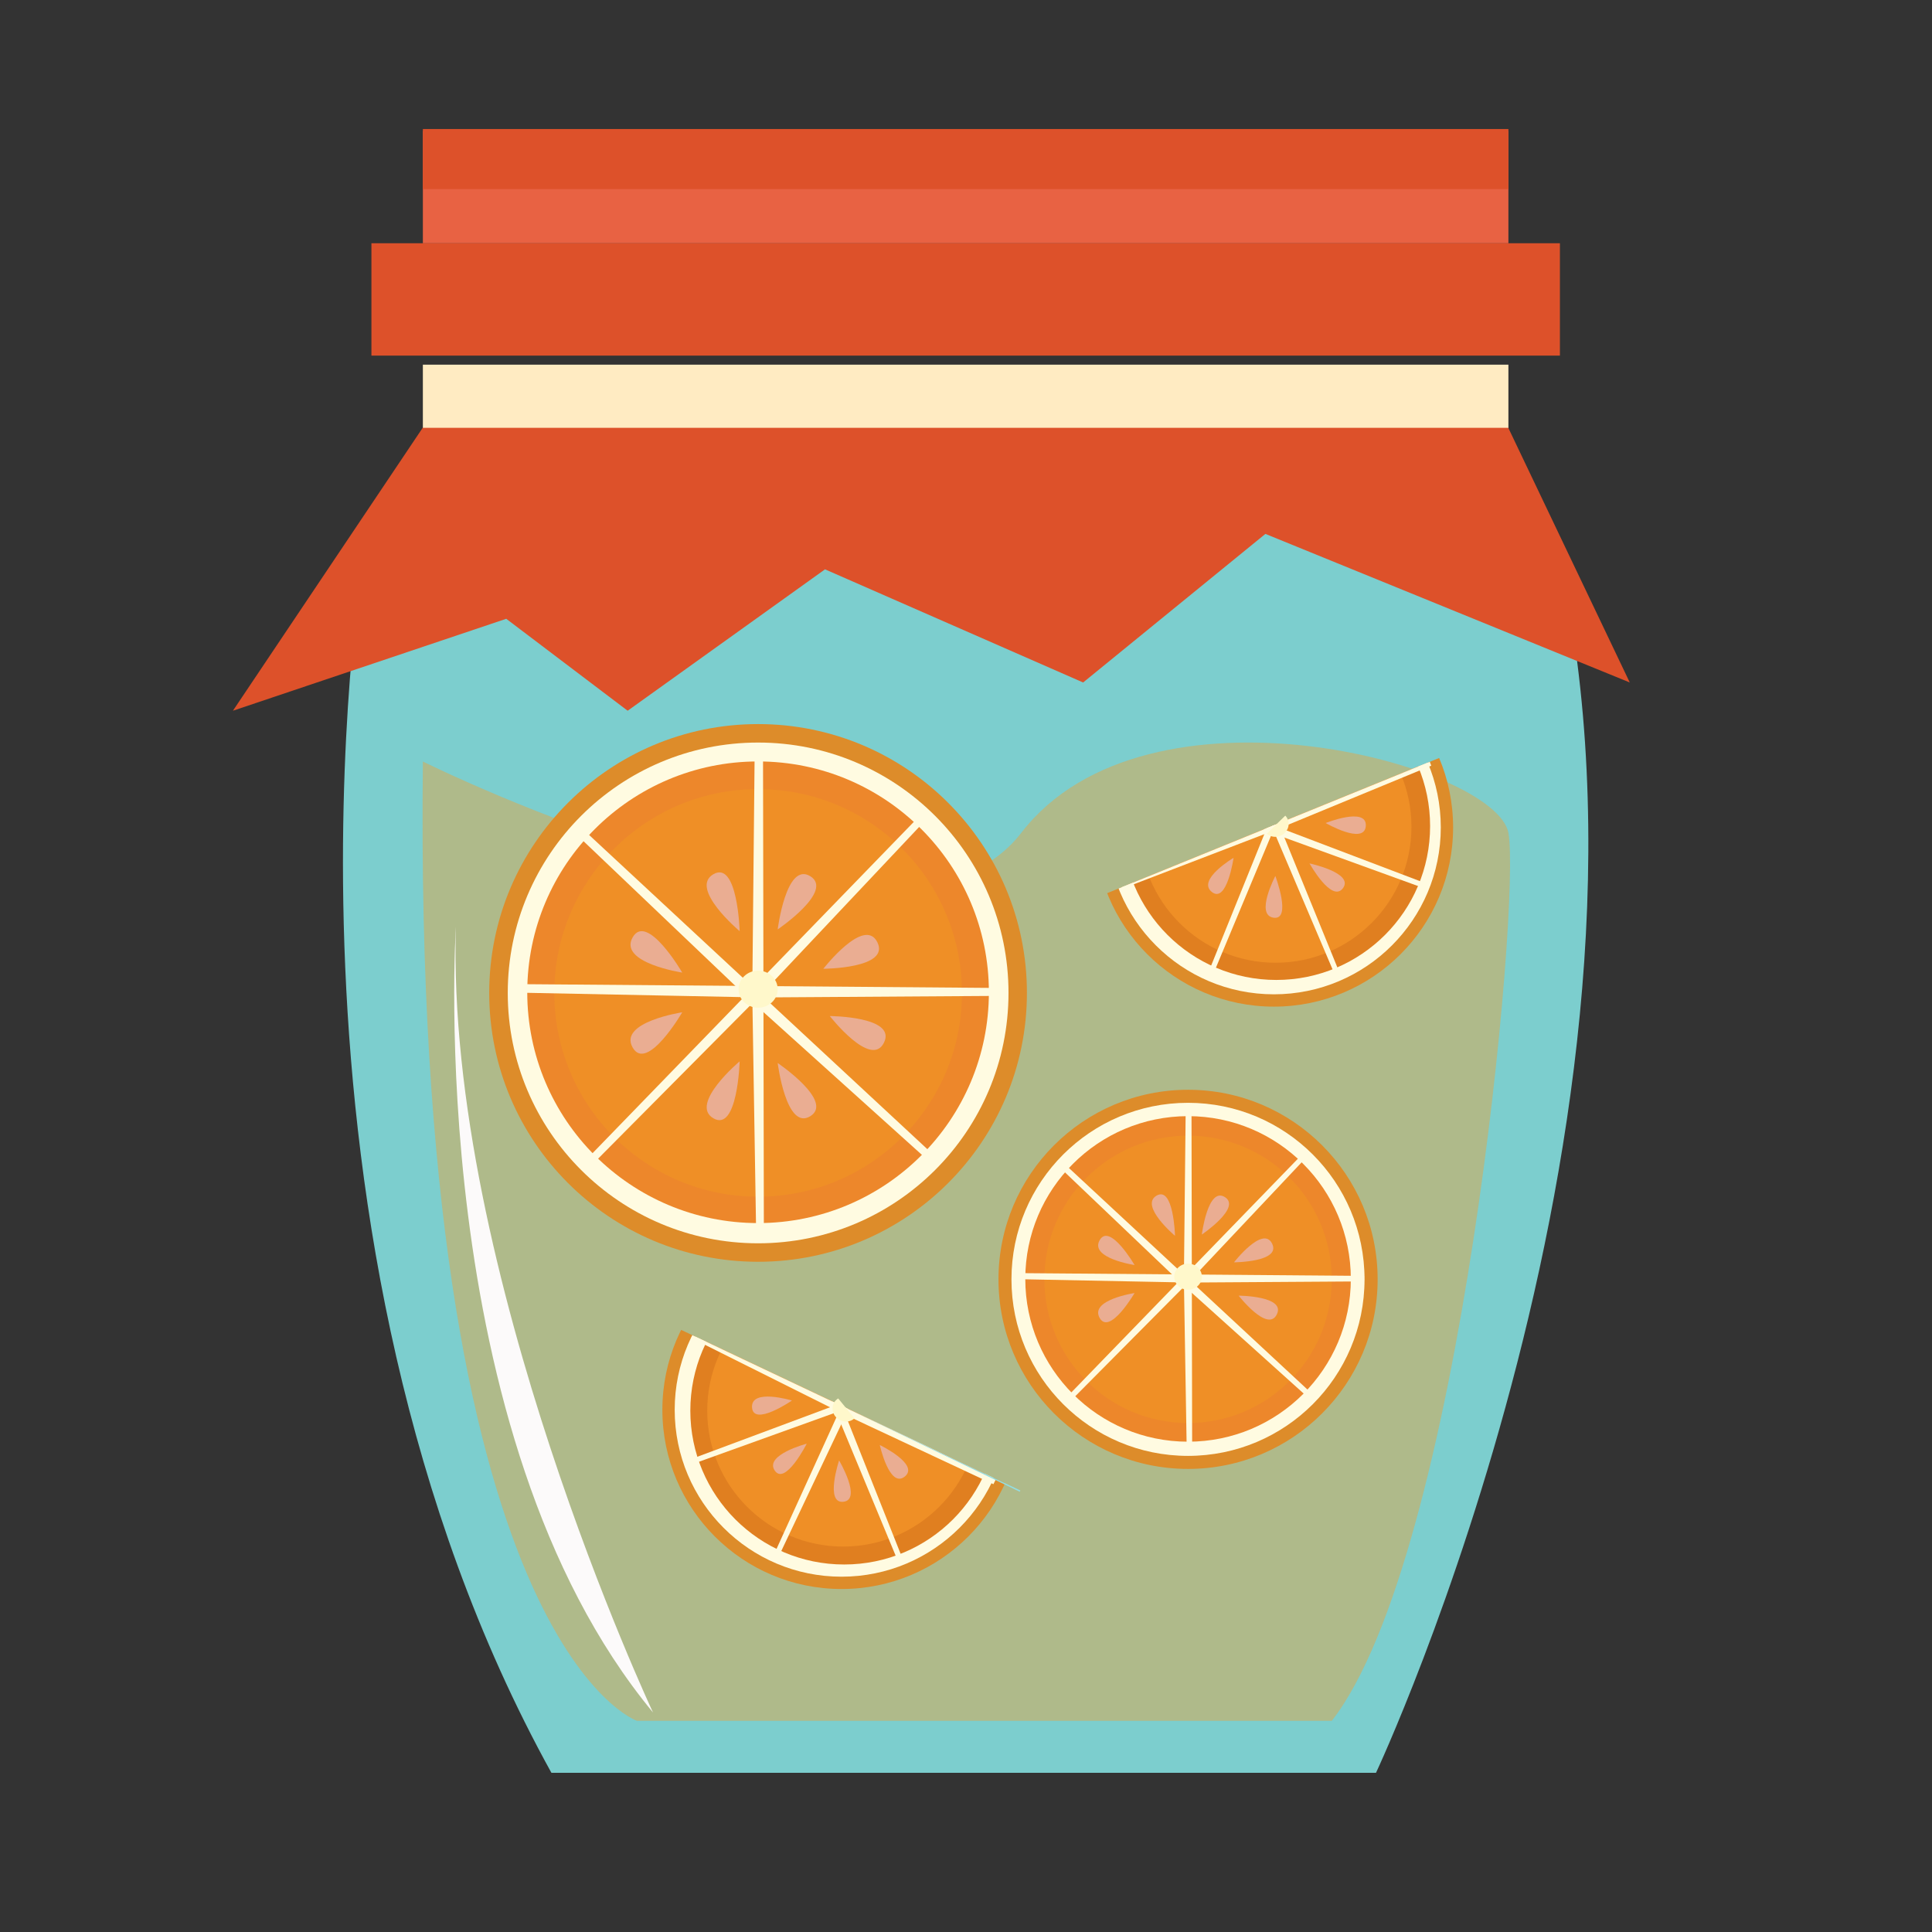 <?xml version="1.0" encoding="utf-8"?>
<!-- Generator: Adobe Illustrator 16.0.0, SVG Export Plug-In . SVG Version: 6.00 Build 0)  -->
<!DOCTYPE svg PUBLIC "-//W3C//DTD SVG 1.1//EN" "http://www.w3.org/Graphics/SVG/1.1/DTD/svg11.dtd">
<svg version="1.1" id="Layer_1" xmlns="http://www.w3.org/2000/svg" xmlns:xlink="http://www.w3.org/1999/xlink" x="0px" y="0px"
	 width="32px" height="32px" viewBox="0 0 32 32" enable-background="new 0 0 32 32" xml:space="preserve">
<rect x="0" y="0" width="32" height="32" fill="#333333" stroke="none"/>
<path fill="#7CCECE" d="M5.998,9.376c0,0-1.791,11.074,3.135,19.987h13.658c0,0,5.264-11.209,2.912-20.66H6.025L5.998,9.376z"/>
<rect x="7.004" y="6.04" fill="#FFEBC2" width="17.98" height="1.294"/>
<rect x="6.152" y="4.029" fill="#DD512A" width="19.685" height="1.861"/>
<rect x="7.004" y="2.169" fill="#E86243" width="17.98" height="1.86"/>
<rect x="7.004" y="2.137" fill="#DD512A" width="17.98" height="0.995"/>
<polygon fill="#DD512A" points="7.001,7.086 3.858,11.772 8.385,10.249 10.396,11.772 13.665,9.43 17.94,11.304 20.959,8.843 
	26.994,11.304 24.982,7.086 "/>
<path opacity="0.5" fill="#E2A747" d="M7.004,12.613c0,0,7.825,3.893,9.911,1.182s7.859-1.127,8.069,0S24.2,25.754,22.059,28.502
	h-11.51C10.549,28.502,6.841,27.226,7.004,12.613z"/>
<g>
	<defs>
		
			<rect id="SVGID_1_" x="11.274" y="21.5" transform="matrix(0.428 -0.904 0.904 0.428 -15.033 26.077)" width="3.644" height="6.844"/>
	</defs>
	<clipPath id="SVGID_2_">
		<use xlink:href="#SVGID_1_"  overflow="visible"/>
	</clipPath>
	<circle clip-path="url(#SVGID_2_)" fill="#F98232" cx="13.939" cy="23.351" r="2.612"/>
	<circle clip-path="url(#SVGID_2_)" fill="#DD8C2A" cx="13.939" cy="23.351" r="2.968"/>
	<circle clip-path="url(#SVGID_2_)" fill="#FFFBE1" cx="13.939" cy="23.351" r="2.764"/>
	<circle clip-path="url(#SVGID_2_)" fill="#E07F20" cx="13.982" cy="23.365" r="2.548"/>
	<circle clip-path="url(#SVGID_2_)" fill="#EF8F26" cx="13.965" cy="23.365" r="2.251"/>
	<polyline clip-path="url(#SVGID_2_)" fill="#FFFBE1" points="12.924,20.969 13.867,23.434 14.877,25.869 14.963,25.852 
		13.018,20.955 	"/>
	<polyline clip-path="url(#SVGID_2_)" fill="#FFFBE1" points="11.466,24.251 13.972,23.349 16.432,22.394 16.395,22.322 
		11.431,24.173 	"/>
	<polyline clip-path="url(#SVGID_2_)" fill="#FFFBE1" points="11.494,22.183 13.966,23.418 16.454,24.583 16.492,24.507 
		11.539,22.1 	"/>
	<polyline clip-path="url(#SVGID_2_)" fill="#FFFBE1" points="15.096,20.921 13.914,23.343 12.803,25.784 12.878,25.822 
		15.176,20.968 	"/>
	
		<ellipse transform="matrix(0.904 0.428 -0.428 0.904 11.336 -3.746)" clip-path="url(#SVGID_2_)" fill="#FFF8CB" cx="13.998" cy="23.333" rx="0.216" ry="0.205"/>
	<path clip-path="url(#SVGID_2_)" fill="#EAAD92" d="M13.117,23.197c0,0-0.682-0.207-0.661,0.115
		C12.479,23.635,13.117,23.197,13.117,23.197z"/>
	<path clip-path="url(#SVGID_2_)" fill="#EAAD92" d="M13.362,23.912c0,0-0.706,0.185-0.53,0.445
		C13.006,24.614,13.362,23.912,13.362,23.912z"/>
	<path clip-path="url(#SVGID_2_)" fill="#EAAD92" d="M13.898,24.189c0,0-0.239,0.719,0.071,0.685
		C14.282,24.839,13.898,24.189,13.898,24.189z"/>
	<path clip-path="url(#SVGID_2_)" fill="#EAAD92" d="M14.572,23.934c0,0,0.16,0.723,0.413,0.523
		C15.238,24.255,14.572,23.934,14.572,23.934z"/>
	<path clip-path="url(#SVGID_2_)" fill="#EAAD92" d="M13.306,22.802c0,0-0.591-0.401-0.327-0.586
		C13.241,22.03,13.306,22.802,13.306,22.802z"/>
	<path clip-path="url(#SVGID_2_)" fill="#EAAD92" d="M14.119,22.556c0,0-0.304-0.664,0.008-0.692
		C14.438,21.837,14.119,22.556,14.119,22.556z"/>
	<path clip-path="url(#SVGID_2_)" fill="#EAAD92" d="M14.58,22.754c0,0,0.408-0.64,0.577-0.375
		C15.329,22.64,14.58,22.754,14.58,22.754z"/>
	<path clip-path="url(#SVGID_2_)" fill="#EAAD92" d="M14.729,23.432c0,0,0.661-0.331,0.665-0.007
		C15.399,23.749,14.729,23.432,14.729,23.432z"/>
	<polyline clip-path="url(#SVGID_2_)" fill="#93DEE2" points="11.373,22.046 11.227,21.976 12.51,19.318 18.173,22.049 
		16.89,24.708 11.373,22.046 	"/>
</g>
<g>
	<defs>
		
			<rect id="SVGID_3_" x="19.867" y="11.965" transform="matrix(-0.377 -0.926 0.926 -0.377 15.622 41.279)" width="3.644" height="6.844"/>
	</defs>
	<clipPath id="SVGID_4_">
		<use xlink:href="#SVGID_3_"  overflow="visible"/>
	</clipPath>
	<circle clip-path="url(#SVGID_4_)" fill="#F98232" cx="21.1" cy="13.705" r="2.612"/>
	<circle clip-path="url(#SVGID_4_)" fill="#DD8C2A" cx="21.1" cy="13.705" r="2.968"/>
	<circle clip-path="url(#SVGID_4_)" fill="#FFFBE1" cx="21.1" cy="13.705" r="2.764"/>
	<circle clip-path="url(#SVGID_4_)" fill="#E07F20" cx="21.139" cy="13.683" r="2.548"/>
	<circle clip-path="url(#SVGID_4_)" fill="#EF8F26" cx="21.127" cy="13.695" r="2.251"/>
	<polyline clip-path="url(#SVGID_4_)" fill="#FFFBE1" points="18.657,12.846 21.112,13.814 23.59,14.713 23.636,14.639 
		18.71,12.767 	"/>
	<polyline clip-path="url(#SVGID_4_)" fill="#FFFBE1" points="20.094,16.137 21.12,13.68 22.077,11.221 21.999,11.199 
		20.013,16.111 	"/>
	<polyline clip-path="url(#SVGID_4_)" fill="#FFFBE1" points="18.587,14.72 21.167,13.73 23.706,12.682 23.676,12.603 
		18.557,14.631 	"/>
	<polyline clip-path="url(#SVGID_4_)" fill="#FFFBE1" points="20.089,11.211 21.077,13.718 22.127,16.187 22.205,16.156 
		20.177,11.184 	"/>
	
		<ellipse transform="matrix(0.926 -0.378 0.378 0.926 -3.592 8.999)" clip-path="url(#SVGID_4_)" fill="#FFF8CB" cx="21.125" cy="13.65" rx="0.216" ry="0.205"/>
	<path clip-path="url(#SVGID_4_)" fill="#EAAD92" d="M20.432,14.208c0,0-0.613,0.363-0.361,0.565
		C20.322,14.974,20.432,14.208,20.432,14.208z"/>
	<path clip-path="url(#SVGID_4_)" fill="#EAAD92" d="M21.124,14.509c0,0-0.341,0.646-0.03,0.691
		C21.401,15.246,21.124,14.509,21.124,14.509z"/>
	<path clip-path="url(#SVGID_4_)" fill="#EAAD92" d="M21.69,14.301c0,0,0.368,0.662,0.554,0.41
		C22.429,14.457,21.69,14.301,21.69,14.301z"/>
	<path clip-path="url(#SVGID_4_)" fill="#EAAD92" d="M21.957,13.632c0,0,0.642,0.37,0.665,0.049
		C22.644,13.357,21.957,13.632,21.957,13.632z"/>
	<path clip-path="url(#SVGID_4_)" fill="#EAAD92" d="M20.267,13.802c0,0-0.694,0.165-0.653-0.155
		C19.654,13.328,20.267,13.802,20.267,13.802z"/>
	<path clip-path="url(#SVGID_4_)" fill="#EAAD92" d="M20.635,13.035c0,0-0.695-0.224-0.505-0.473
		C20.32,12.314,20.635,13.035,20.635,13.035z"/>
	<path clip-path="url(#SVGID_4_)" fill="#EAAD92" d="M21.092,12.829c0,0-0.196-0.733,0.113-0.679
		C21.514,12.2,21.092,12.829,21.092,12.829z"/>
	<path clip-path="url(#SVGID_4_)" fill="#EAAD92" d="M21.693,13.177c0,0,0.202-0.71,0.443-0.495
		C22.379,12.896,21.693,13.177,21.693,13.177z"/>
	<polyline clip-path="url(#SVGID_4_)" fill="#93DEE2" points="18.404,14.717 18.254,14.777 17.16,12.036 22.998,9.704 
		24.093,12.445 18.404,14.717 	"/>
</g>
<circle fill="#F98232" cx="12.556" cy="16.444" r="3.918"/>
<circle fill="#DD8C2A" cx="12.556" cy="16.446" r="4.453"/>
<circle fill="#FFFBE1" cx="12.557" cy="16.446" r="4.147"/>
<circle fill="#ED872B" cx="12.556" cy="16.435" r="3.823"/>
<path fill="#EF8F26" d="M12.556,13.07c-1.865,0-3.375,1.512-3.375,3.376c0,1.864,1.51,3.375,3.375,3.375
	c1.867,0,3.377-1.51,3.377-3.375C15.933,14.582,14.423,13.07,12.556,13.07z"/>
<polyline fill="#FFFBE1" points="9.601,13.872 12.467,16.603 15.405,19.25 15.512,19.175 9.719,13.794 "/>
<polyline fill="#FFFBE1" points="9.839,19.259 12.653,16.424 15.37,13.542 15.276,13.468 9.742,19.175 "/>
<polyline fill="#FFFBE1" points="8.422,16.438 12.567,16.521 16.689,16.494 16.691,16.365 8.429,16.299 "/>
<polyline fill="#FFFBE1" points="12.5,12.409 12.46,16.452 12.525,20.473 12.652,20.476 12.638,12.419 "/>
<ellipse fill="#FFF8CB" cx="12.557" cy="16.384" rx="0.324" ry="0.307"/>
<path fill="#EAAD92" d="M11.3,16.767c0,0-1.06,0.16-0.822,0.582S11.3,16.767,11.3,16.767z"/>
<path fill="#EAAD92" d="M12.251,17.579c0,0-0.84,0.706-0.436,0.943C12.218,18.759,12.251,17.579,12.251,17.579z"/>
<path fill="#EAAD92" d="M12.881,17.607c0,0,0.14,1.127,0.54,0.881C13.82,18.241,12.881,17.607,12.881,17.607z"/>
<path fill="#EAAD92" d="M13.744,16.829c0,0,0.684,0.876,0.897,0.441C14.857,16.834,13.744,16.829,13.744,16.829z"/>
<path fill="#EAAD92" d="M11.3,16.109c0,0-1.06-0.161-0.822-0.582C10.715,15.104,11.3,16.109,11.3,16.109z"/>
<path fill="#EAAD92" d="M12.251,15.423c0,0-0.84-0.705-0.437-0.942C12.218,14.242,12.251,15.423,12.251,15.423z"/>
<path fill="#EAAD92" d="M12.881,15.394c0,0,0.14-1.128,0.54-0.881C13.82,14.759,12.881,15.394,12.881,15.394z"/>
<path fill="#EAAD92" d="M13.637,16.046c0,0,0.68-0.875,0.895-0.439C14.747,16.042,13.637,16.046,13.637,16.046z"/>
<path fill="#FCFAFA" d="M7.551,15.351c0,0-0.55,8.405,3.265,13.013C10.815,28.363,7.38,21.043,7.551,15.351z"/>
<circle fill="#F98232" cx="19.678" cy="21.189" r="2.763"/>
<circle fill="#DD8C2A" cx="19.678" cy="21.19" r="3.14"/>
<circle fill="#FFFBE1" cx="19.677" cy="21.19" r="2.924"/>
<circle fill="#ED872B" cx="19.678" cy="21.183" r="2.696"/>
<circle fill="#EF8F26" cx="19.678" cy="21.19" r="2.38"/>
<polyline fill="#FFFBE1" points="17.594,19.375 19.615,21.301 21.688,23.167 21.762,23.114 17.677,19.32 "/>
<polyline fill="#FFFBE1" points="17.762,23.174 19.747,21.174 21.662,19.143 21.596,19.09 17.694,23.115 "/>
<polyline fill="#FFFBE1" points="16.763,21.185 19.686,21.243 22.593,21.224 22.594,21.133 16.768,21.086 "/>
<polyline fill="#FFFBE1" points="19.639,18.344 19.609,21.195 19.656,24.03 19.746,24.032 19.735,18.351 "/>
<ellipse fill="#FFF8CB" cx="19.678" cy="21.146" rx="0.229" ry="0.216"/>
<path fill="#EAAD92" d="M18.792,21.417c0,0-0.746,0.112-0.579,0.411C18.379,22.125,18.792,21.417,18.792,21.417z"/>
<path fill="#EAAD92" d="M20.516,21.46c0,0,0.481,0.618,0.632,0.311C21.301,21.464,20.516,21.46,20.516,21.46z"/>
<path fill="#EAAD92" d="M18.792,20.953c0,0-0.746-0.113-0.579-0.41C18.379,20.244,18.792,20.953,18.792,20.953z"/>
<path fill="#EAAD92" d="M19.462,20.469c0,0-0.591-0.497-0.307-0.665C19.44,19.636,19.462,20.469,19.462,20.469z"/>
<path fill="#EAAD92" d="M19.906,20.448c0,0,0.099-0.795,0.381-0.621C20.569,20.001,19.906,20.448,19.906,20.448z"/>
<path fill="#EAAD92" d="M20.439,20.908c0,0,0.479-0.617,0.631-0.31C21.223,20.905,20.439,20.908,20.439,20.908z"/>
</svg>
